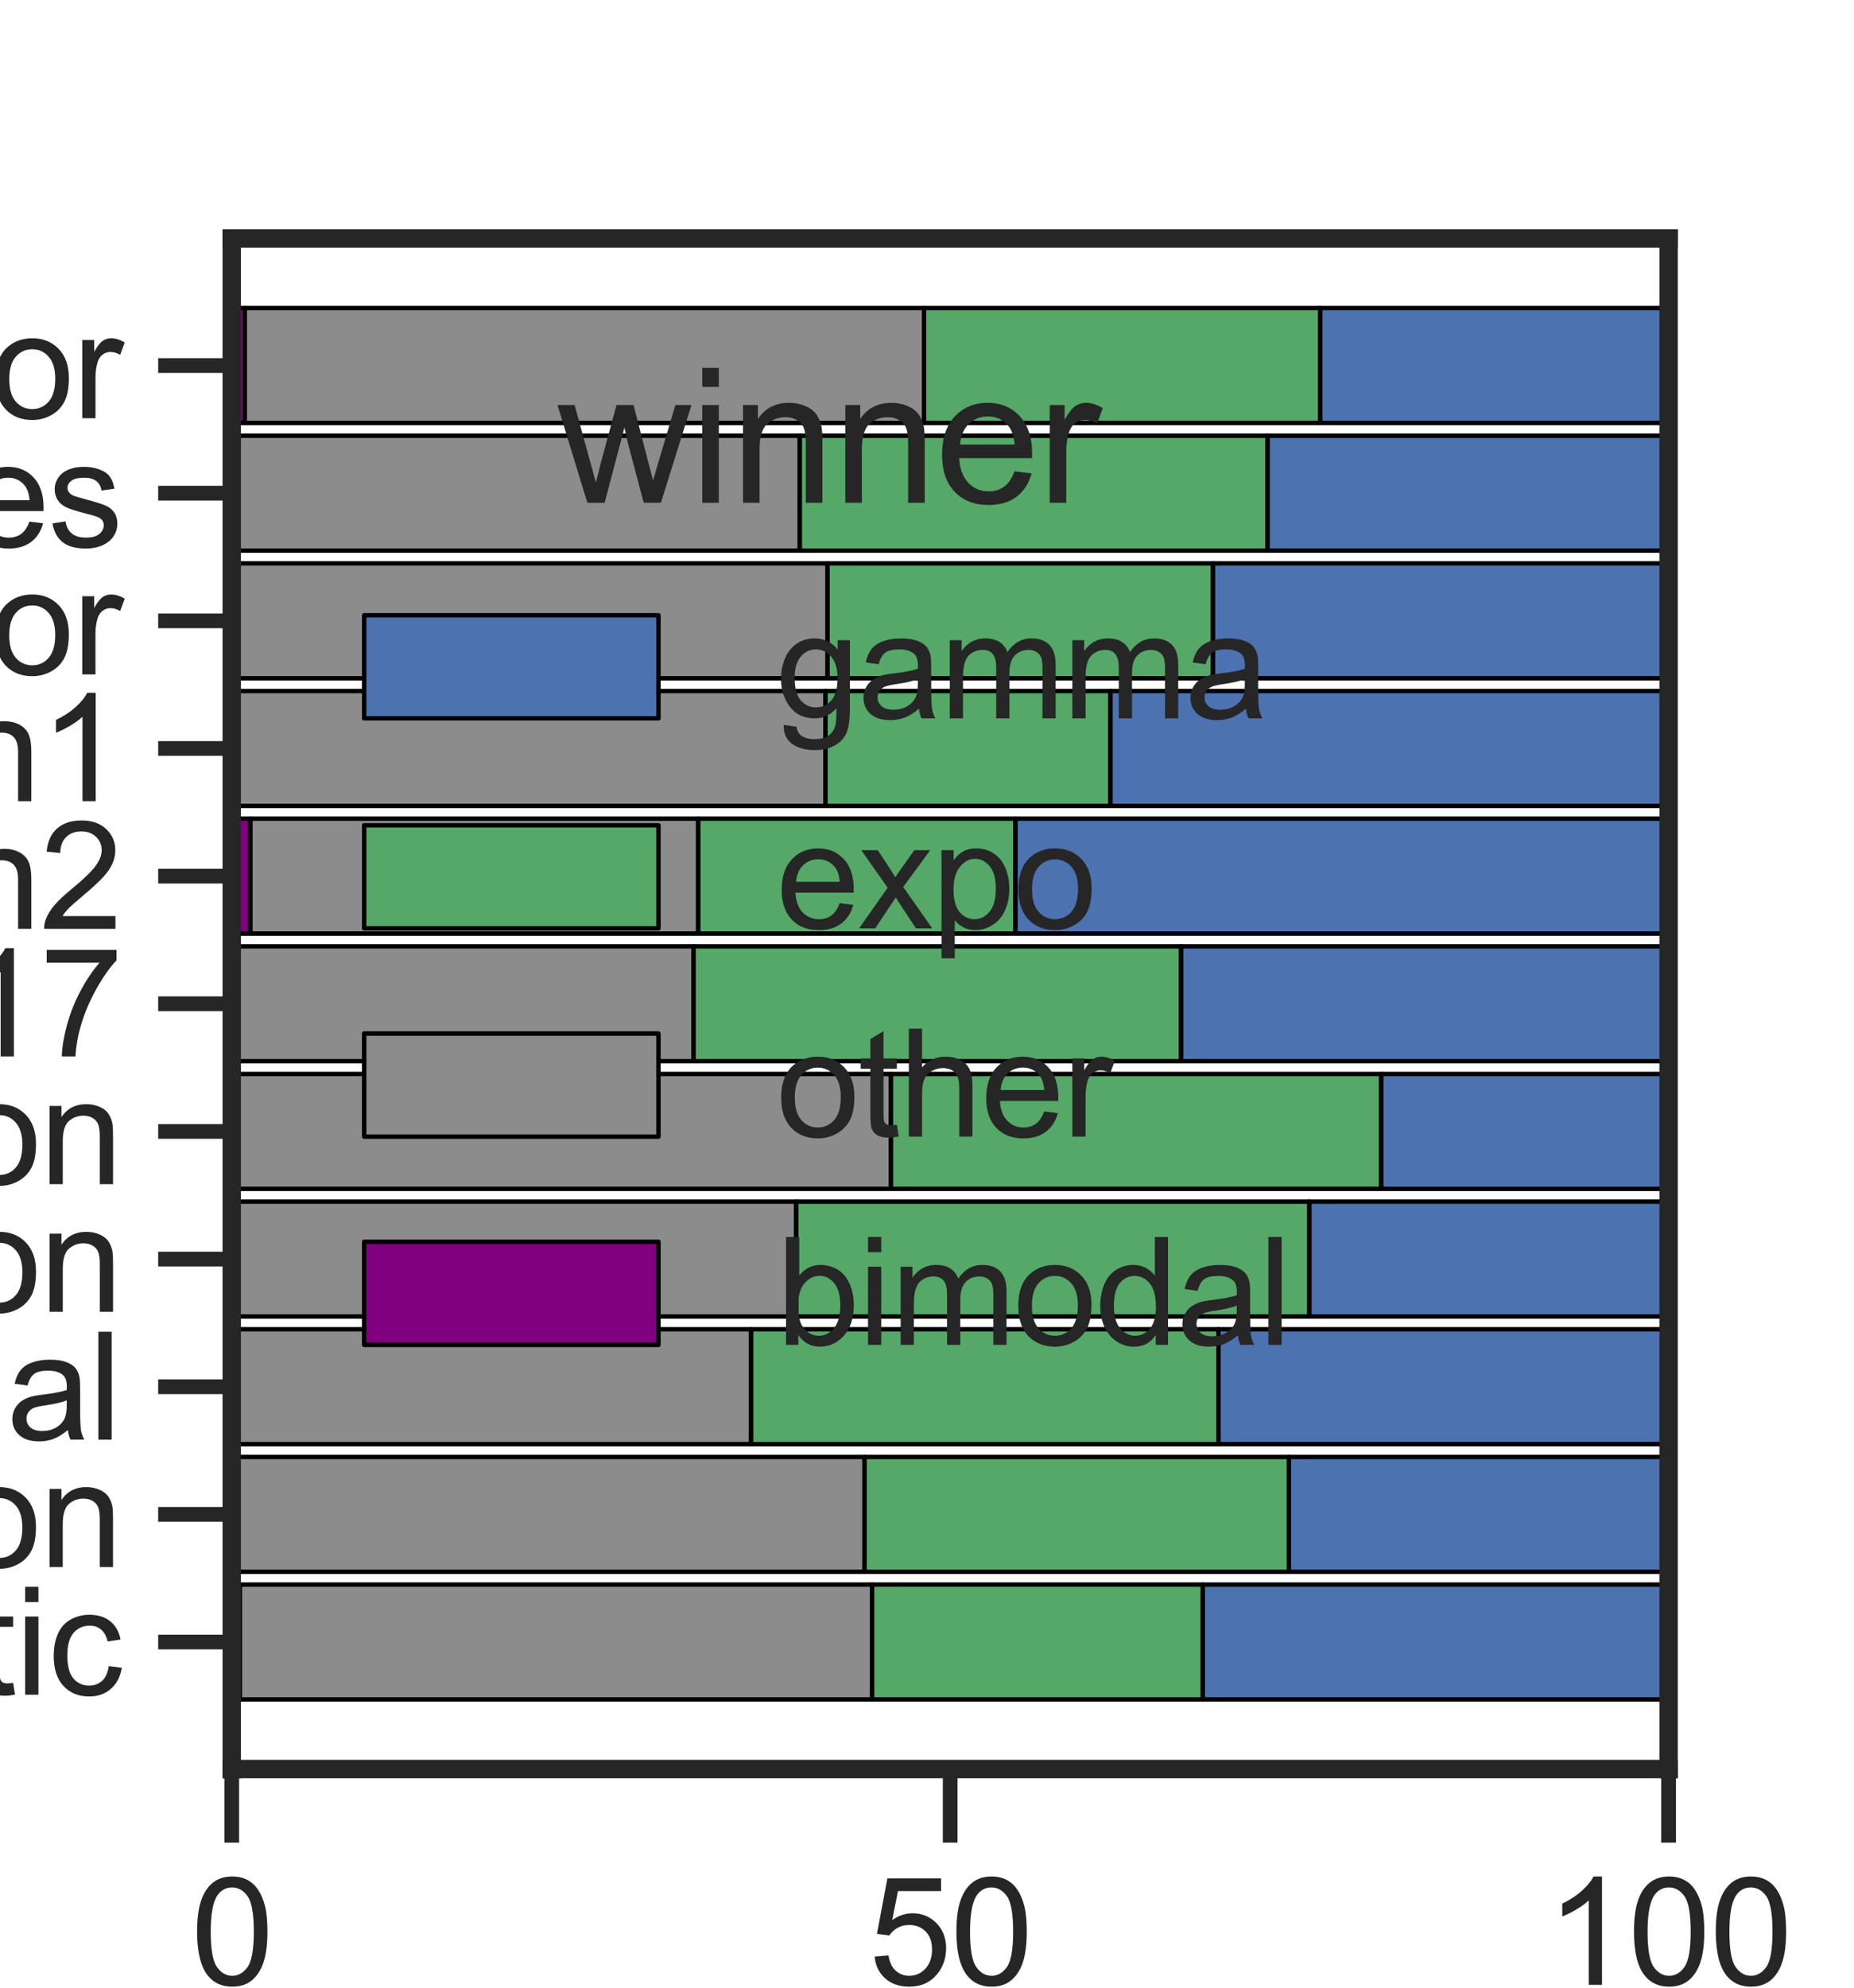 <?xml version="1.0" encoding="utf-8" standalone="no"?>
<!DOCTYPE svg PUBLIC "-//W3C//DTD SVG 1.1//EN"
  "http://www.w3.org/Graphics/SVG/1.1/DTD/svg11.dtd">
<svg xmlns:xlink="http://www.w3.org/1999/xlink" width="100.8pt" height="108pt" viewBox="0 0 100.8 108" xmlns="http://www.w3.org/2000/svg" version="1.1">
 <defs>
  <style type="text/css">*{stroke-linejoin: round; stroke-linecap: butt}</style>
 </defs>
 <g id="figure_1">
  <g id="patch_1">
   <path d="M 0 108 
L 100.8 108 
L 100.8 0 
L 0 0 
z
" style="fill: #ffffff"/>
  </g>
  <g id="axes_1">
   <g id="patch_2">
    <path d="M 12.6 96.12 
L 90.72 96.12 
L 90.72 12.96 
L 12.6 12.96 
z
" style="fill: #ffffff"/>
   </g>
   <g id="matplotlib.axis_1">
    <g id="xtick_1">
     <g id="line2d_1">
      <defs>
       <path id="mc313be3b1a" d="M 0 0 
L 0 4 
" style="stroke: #262626; stroke-width: 0.8"/>
      </defs>
      <g>
       <use xlink:href="#mc313be3b1a" x="12.6" y="96.12" style="fill: #262626; stroke: #262626; stroke-width: 0.8"/>
      </g>
     </g>
     <g id="text_1">
      <!-- 0 -->
      <g style="fill: #262626" transform="translate(10.376 107.846)scale(0.08 -0.08)">
       <defs>
        <path id="ArialMT-30" d="M 266 2259 
Q 266 3072 433 3567 
Q 600 4063 929 4331 
Q 1259 4600 1759 4600 
Q 2128 4600 2406 4451 
Q 2684 4303 2865 4023 
Q 3047 3744 3150 3342 
Q 3253 2941 3253 2259 
Q 3253 1453 3087 958 
Q 2922 463 2592 192 
Q 2263 -78 1759 -78 
Q 1097 -78 719 397 
Q 266 969 266 2259 
z
M 844 2259 
Q 844 1131 1108 757 
Q 1372 384 1759 384 
Q 2147 384 2411 759 
Q 2675 1134 2675 2259 
Q 2675 3391 2411 3762 
Q 2147 4134 1753 4134 
Q 1366 4134 1134 3806 
Q 844 3388 844 2259 
z
" transform="scale(0.016)"/>
       </defs>
       <use xlink:href="#ArialMT-30"/>
      </g>
     </g>
    </g>
    <g id="xtick_2">
     <g id="line2d_2">
      <g>
       <use xlink:href="#mc313be3b1a" x="51.66" y="96.12" style="fill: #262626; stroke: #262626; stroke-width: 0.8"/>
      </g>
     </g>
     <g id="text_2">
      <!-- 50 -->
      <g style="fill: #262626" transform="translate(47.211 107.846)scale(0.08 -0.08)">
       <defs>
        <path id="ArialMT-35" d="M 266 1200 
L 856 1250 
Q 922 819 1161 601 
Q 1400 384 1738 384 
Q 2144 384 2425 690 
Q 2706 997 2706 1503 
Q 2706 1984 2436 2262 
Q 2166 2541 1728 2541 
Q 1456 2541 1237 2417 
Q 1019 2294 894 2097 
L 366 2166 
L 809 4519 
L 3088 4519 
L 3088 3981 
L 1259 3981 
L 1013 2750 
Q 1425 3038 1878 3038 
Q 2478 3038 2890 2622 
Q 3303 2206 3303 1553 
Q 3303 931 2941 478 
Q 2500 -78 1738 -78 
Q 1113 -78 717 272 
Q 322 622 266 1200 
z
" transform="scale(0.016)"/>
       </defs>
       <use xlink:href="#ArialMT-35"/>
       <use xlink:href="#ArialMT-30" x="55.615"/>
      </g>
     </g>
    </g>
    <g id="xtick_3">
     <g id="line2d_3">
      <g>
       <use xlink:href="#mc313be3b1a" x="90.72" y="96.12" style="fill: #262626; stroke: #262626; stroke-width: 0.8"/>
      </g>
     </g>
     <g id="text_3">
      <!-- 100 -->
      <g style="fill: #262626" transform="translate(84.047 107.846)scale(0.08 -0.08)">
       <defs>
        <path id="ArialMT-31" d="M 2384 0 
L 1822 0 
L 1822 3584 
Q 1619 3391 1289 3197 
Q 959 3003 697 2906 
L 697 3450 
Q 1169 3672 1522 3987 
Q 1875 4303 2022 4600 
L 2384 4600 
L 2384 0 
z
" transform="scale(0.016)"/>
       </defs>
       <use xlink:href="#ArialMT-31"/>
       <use xlink:href="#ArialMT-30" x="55.615"/>
       <use xlink:href="#ArialMT-30" x="111.23"/>
      </g>
     </g>
    </g>
    <g id="text_4">
     <!-- fit assignment (%) -->
     <g style="fill: #262626" transform="translate(15.651 119.988)scale(0.09 -0.09)">
      <defs>
       <path id="ArialMT-66" d="M 556 0 
L 556 2881 
L 59 2881 
L 59 3319 
L 556 3319 
L 556 3672 
Q 556 4006 616 4169 
Q 697 4388 901 4523 
Q 1106 4659 1475 4659 
Q 1713 4659 2000 4603 
L 1916 4113 
Q 1741 4144 1584 4144 
Q 1328 4144 1222 4034 
Q 1116 3925 1116 3625 
L 1116 3319 
L 1763 3319 
L 1763 2881 
L 1116 2881 
L 1116 0 
L 556 0 
z
" transform="scale(0.016)"/>
       <path id="ArialMT-69" d="M 425 3934 
L 425 4581 
L 988 4581 
L 988 3934 
L 425 3934 
z
M 425 0 
L 425 3319 
L 988 3319 
L 988 0 
L 425 0 
z
" transform="scale(0.016)"/>
       <path id="ArialMT-74" d="M 1650 503 
L 1731 6 
Q 1494 -44 1306 -44 
Q 1000 -44 831 53 
Q 663 150 594 308 
Q 525 466 525 972 
L 525 2881 
L 113 2881 
L 113 3319 
L 525 3319 
L 525 4141 
L 1084 4478 
L 1084 3319 
L 1650 3319 
L 1650 2881 
L 1084 2881 
L 1084 941 
Q 1084 700 1114 631 
Q 1144 563 1211 522 
Q 1278 481 1403 481 
Q 1497 481 1650 503 
z
" transform="scale(0.016)"/>
       <path id="ArialMT-20" transform="scale(0.016)"/>
       <path id="ArialMT-61" d="M 2588 409 
Q 2275 144 1986 34 
Q 1697 -75 1366 -75 
Q 819 -75 525 192 
Q 231 459 231 875 
Q 231 1119 342 1320 
Q 453 1522 633 1644 
Q 813 1766 1038 1828 
Q 1203 1872 1538 1913 
Q 2219 1994 2541 2106 
Q 2544 2222 2544 2253 
Q 2544 2597 2384 2738 
Q 2169 2928 1744 2928 
Q 1347 2928 1158 2789 
Q 969 2650 878 2297 
L 328 2372 
Q 403 2725 575 2942 
Q 747 3159 1072 3276 
Q 1397 3394 1825 3394 
Q 2250 3394 2515 3294 
Q 2781 3194 2906 3042 
Q 3031 2891 3081 2659 
Q 3109 2516 3109 2141 
L 3109 1391 
Q 3109 606 3145 398 
Q 3181 191 3288 0 
L 2700 0 
Q 2613 175 2588 409 
z
M 2541 1666 
Q 2234 1541 1622 1453 
Q 1275 1403 1131 1340 
Q 988 1278 909 1158 
Q 831 1038 831 891 
Q 831 666 1001 516 
Q 1172 366 1500 366 
Q 1825 366 2078 508 
Q 2331 650 2450 897 
Q 2541 1088 2541 1459 
L 2541 1666 
z
" transform="scale(0.016)"/>
       <path id="ArialMT-73" d="M 197 991 
L 753 1078 
Q 800 744 1014 566 
Q 1228 388 1613 388 
Q 2000 388 2187 545 
Q 2375 703 2375 916 
Q 2375 1106 2209 1216 
Q 2094 1291 1634 1406 
Q 1016 1563 777 1677 
Q 538 1791 414 1992 
Q 291 2194 291 2438 
Q 291 2659 392 2848 
Q 494 3038 669 3163 
Q 800 3259 1026 3326 
Q 1253 3394 1513 3394 
Q 1903 3394 2198 3281 
Q 2494 3169 2634 2976 
Q 2775 2784 2828 2463 
L 2278 2388 
Q 2241 2644 2061 2787 
Q 1881 2931 1553 2931 
Q 1166 2931 1000 2803 
Q 834 2675 834 2503 
Q 834 2394 903 2306 
Q 972 2216 1119 2156 
Q 1203 2125 1616 2013 
Q 2213 1853 2448 1751 
Q 2684 1650 2818 1456 
Q 2953 1263 2953 975 
Q 2953 694 2789 445 
Q 2625 197 2315 61 
Q 2006 -75 1616 -75 
Q 969 -75 630 194 
Q 291 463 197 991 
z
" transform="scale(0.016)"/>
       <path id="ArialMT-67" d="M 319 -275 
L 866 -356 
Q 900 -609 1056 -725 
Q 1266 -881 1628 -881 
Q 2019 -881 2231 -725 
Q 2444 -569 2519 -288 
Q 2563 -116 2559 434 
Q 2191 0 1641 0 
Q 956 0 581 494 
Q 206 988 206 1678 
Q 206 2153 378 2554 
Q 550 2956 876 3175 
Q 1203 3394 1644 3394 
Q 2231 3394 2613 2919 
L 2613 3319 
L 3131 3319 
L 3131 450 
Q 3131 -325 2973 -648 
Q 2816 -972 2473 -1159 
Q 2131 -1347 1631 -1347 
Q 1038 -1347 672 -1080 
Q 306 -813 319 -275 
z
M 784 1719 
Q 784 1066 1043 766 
Q 1303 466 1694 466 
Q 2081 466 2343 764 
Q 2606 1063 2606 1700 
Q 2606 2309 2336 2618 
Q 2066 2928 1684 2928 
Q 1309 2928 1046 2623 
Q 784 2319 784 1719 
z
" transform="scale(0.016)"/>
       <path id="ArialMT-6e" d="M 422 0 
L 422 3319 
L 928 3319 
L 928 2847 
Q 1294 3394 1984 3394 
Q 2284 3394 2536 3286 
Q 2788 3178 2913 3003 
Q 3038 2828 3088 2588 
Q 3119 2431 3119 2041 
L 3119 0 
L 2556 0 
L 2556 2019 
Q 2556 2363 2490 2533 
Q 2425 2703 2258 2804 
Q 2091 2906 1866 2906 
Q 1506 2906 1245 2678 
Q 984 2450 984 1813 
L 984 0 
L 422 0 
z
" transform="scale(0.016)"/>
       <path id="ArialMT-6d" d="M 422 0 
L 422 3319 
L 925 3319 
L 925 2853 
Q 1081 3097 1340 3245 
Q 1600 3394 1931 3394 
Q 2300 3394 2536 3241 
Q 2772 3088 2869 2813 
Q 3263 3394 3894 3394 
Q 4388 3394 4653 3120 
Q 4919 2847 4919 2278 
L 4919 0 
L 4359 0 
L 4359 2091 
Q 4359 2428 4304 2576 
Q 4250 2725 4106 2815 
Q 3963 2906 3769 2906 
Q 3419 2906 3187 2673 
Q 2956 2441 2956 1928 
L 2956 0 
L 2394 0 
L 2394 2156 
Q 2394 2531 2256 2718 
Q 2119 2906 1806 2906 
Q 1569 2906 1367 2781 
Q 1166 2656 1075 2415 
Q 984 2175 984 1722 
L 984 0 
L 422 0 
z
" transform="scale(0.016)"/>
       <path id="ArialMT-65" d="M 2694 1069 
L 3275 997 
Q 3138 488 2766 206 
Q 2394 -75 1816 -75 
Q 1088 -75 661 373 
Q 234 822 234 1631 
Q 234 2469 665 2931 
Q 1097 3394 1784 3394 
Q 2450 3394 2872 2941 
Q 3294 2488 3294 1666 
Q 3294 1616 3291 1516 
L 816 1516 
Q 847 969 1125 678 
Q 1403 388 1819 388 
Q 2128 388 2347 550 
Q 2566 713 2694 1069 
z
M 847 1978 
L 2700 1978 
Q 2663 2397 2488 2606 
Q 2219 2931 1791 2931 
Q 1403 2931 1139 2672 
Q 875 2413 847 1978 
z
" transform="scale(0.016)"/>
       <path id="ArialMT-28" d="M 1497 -1347 
Q 1031 -759 709 28 
Q 388 816 388 1659 
Q 388 2403 628 3084 
Q 909 3875 1497 4659 
L 1900 4659 
Q 1522 4009 1400 3731 
Q 1209 3300 1100 2831 
Q 966 2247 966 1656 
Q 966 153 1900 -1347 
L 1497 -1347 
z
" transform="scale(0.016)"/>
       <path id="ArialMT-25" d="M 372 3481 
Q 372 3972 619 4315 
Q 866 4659 1334 4659 
Q 1766 4659 2048 4351 
Q 2331 4044 2331 3447 
Q 2331 2866 2045 2552 
Q 1759 2238 1341 2238 
Q 925 2238 648 2547 
Q 372 2856 372 3481 
z
M 1350 4272 
Q 1141 4272 1002 4090 
Q 863 3909 863 3425 
Q 863 2984 1003 2804 
Q 1144 2625 1350 2625 
Q 1563 2625 1702 2806 
Q 1841 2988 1841 3469 
Q 1841 3913 1700 4092 
Q 1559 4272 1350 4272 
z
M 1353 -169 
L 3859 4659 
L 4316 4659 
L 1819 -169 
L 1353 -169 
z
M 3334 1075 
Q 3334 1569 3581 1911 
Q 3828 2253 4300 2253 
Q 4731 2253 5014 1945 
Q 5297 1638 5297 1041 
Q 5297 459 5011 145 
Q 4725 -169 4303 -169 
Q 3888 -169 3611 142 
Q 3334 453 3334 1075 
z
M 4316 1866 
Q 4103 1866 3964 1684 
Q 3825 1503 3825 1019 
Q 3825 581 3965 400 
Q 4106 219 4313 219 
Q 4528 219 4667 400 
Q 4806 581 4806 1063 
Q 4806 1506 4665 1686 
Q 4525 1866 4316 1866 
z
" transform="scale(0.016)"/>
       <path id="ArialMT-29" d="M 791 -1347 
L 388 -1347 
Q 1322 153 1322 1656 
Q 1322 2244 1188 2822 
Q 1081 3291 891 3722 
Q 769 4003 388 4659 
L 791 4659 
Q 1378 3875 1659 3084 
Q 1900 2403 1900 1659 
Q 1900 816 1576 28 
Q 1253 -759 791 -1347 
z
" transform="scale(0.016)"/>
      </defs>
      <use xlink:href="#ArialMT-66"/>
      <use xlink:href="#ArialMT-69" x="27.783"/>
      <use xlink:href="#ArialMT-74" x="50"/>
      <use xlink:href="#ArialMT-20" x="77.783"/>
      <use xlink:href="#ArialMT-61" x="105.566"/>
      <use xlink:href="#ArialMT-73" x="161.182"/>
      <use xlink:href="#ArialMT-73" x="211.182"/>
      <use xlink:href="#ArialMT-69" x="261.182"/>
      <use xlink:href="#ArialMT-67" x="283.398"/>
      <use xlink:href="#ArialMT-6e" x="339.014"/>
      <use xlink:href="#ArialMT-6d" x="394.629"/>
      <use xlink:href="#ArialMT-65" x="477.93"/>
      <use xlink:href="#ArialMT-6e" x="533.545"/>
      <use xlink:href="#ArialMT-74" x="589.16"/>
      <use xlink:href="#ArialMT-20" x="616.943"/>
      <use xlink:href="#ArialMT-28" x="644.727"/>
      <use xlink:href="#ArialMT-25" x="678.027"/>
      <use xlink:href="#ArialMT-29" x="766.943"/>
     </g>
    </g>
   </g>
   <g id="matplotlib.axis_2">
    <g id="ytick_1">
     <g id="line2d_4">
      <defs>
       <path id="m1e30b92d96" d="M 0 0 
L -4 0 
" style="stroke: #262626; stroke-width: 0.8"/>
      </defs>
      <g>
       <use xlink:href="#m1e30b92d96" x="12.6" y="19.861" style="fill: #262626; stroke: #262626; stroke-width: 0.8"/>
      </g>
     </g>
     <g id="text_5">
      <!-- Transcription Factor -->
      <g style="fill: #262626" transform="translate(-64.228 22.724)scale(0.08 -0.08)">
       <defs>
        <path id="ArialMT-54" d="M 1659 0 
L 1659 4041 
L 150 4041 
L 150 4581 
L 3781 4581 
L 3781 4041 
L 2266 4041 
L 2266 0 
L 1659 0 
z
" transform="scale(0.016)"/>
        <path id="ArialMT-72" d="M 416 0 
L 416 3319 
L 922 3319 
L 922 2816 
Q 1116 3169 1280 3281 
Q 1444 3394 1641 3394 
Q 1925 3394 2219 3213 
L 2025 2691 
Q 1819 2813 1613 2813 
Q 1428 2813 1281 2702 
Q 1134 2591 1072 2394 
Q 978 2094 978 1738 
L 978 0 
L 416 0 
z
" transform="scale(0.016)"/>
        <path id="ArialMT-63" d="M 2588 1216 
L 3141 1144 
Q 3050 572 2676 248 
Q 2303 -75 1759 -75 
Q 1078 -75 664 370 
Q 250 816 250 1647 
Q 250 2184 428 2587 
Q 606 2991 970 3192 
Q 1334 3394 1763 3394 
Q 2303 3394 2647 3120 
Q 2991 2847 3088 2344 
L 2541 2259 
Q 2463 2594 2264 2762 
Q 2066 2931 1784 2931 
Q 1359 2931 1093 2626 
Q 828 2322 828 1663 
Q 828 994 1084 691 
Q 1341 388 1753 388 
Q 2084 388 2306 591 
Q 2528 794 2588 1216 
z
" transform="scale(0.016)"/>
        <path id="ArialMT-70" d="M 422 -1272 
L 422 3319 
L 934 3319 
L 934 2888 
Q 1116 3141 1344 3267 
Q 1572 3394 1897 3394 
Q 2322 3394 2647 3175 
Q 2972 2956 3137 2557 
Q 3303 2159 3303 1684 
Q 3303 1175 3120 767 
Q 2938 359 2589 142 
Q 2241 -75 1856 -75 
Q 1575 -75 1351 44 
Q 1128 163 984 344 
L 984 -1272 
L 422 -1272 
z
M 931 1641 
Q 931 1000 1190 694 
Q 1450 388 1819 388 
Q 2194 388 2461 705 
Q 2728 1022 2728 1688 
Q 2728 2322 2467 2637 
Q 2206 2953 1844 2953 
Q 1484 2953 1207 2617 
Q 931 2281 931 1641 
z
" transform="scale(0.016)"/>
        <path id="ArialMT-6f" d="M 213 1659 
Q 213 2581 725 3025 
Q 1153 3394 1769 3394 
Q 2453 3394 2887 2945 
Q 3322 2497 3322 1706 
Q 3322 1066 3130 698 
Q 2938 331 2570 128 
Q 2203 -75 1769 -75 
Q 1072 -75 642 372 
Q 213 819 213 1659 
z
M 791 1659 
Q 791 1022 1069 705 
Q 1347 388 1769 388 
Q 2188 388 2466 706 
Q 2744 1025 2744 1678 
Q 2744 2294 2464 2611 
Q 2184 2928 1769 2928 
Q 1347 2928 1069 2612 
Q 791 2297 791 1659 
z
" transform="scale(0.016)"/>
        <path id="ArialMT-46" d="M 525 0 
L 525 4581 
L 3616 4581 
L 3616 4041 
L 1131 4041 
L 1131 2622 
L 3281 2622 
L 3281 2081 
L 1131 2081 
L 1131 0 
L 525 0 
z
" transform="scale(0.016)"/>
       </defs>
       <use xlink:href="#ArialMT-54"/>
       <use xlink:href="#ArialMT-72" x="57.334"/>
       <use xlink:href="#ArialMT-61" x="90.635"/>
       <use xlink:href="#ArialMT-6e" x="146.25"/>
       <use xlink:href="#ArialMT-73" x="201.865"/>
       <use xlink:href="#ArialMT-63" x="251.865"/>
       <use xlink:href="#ArialMT-72" x="301.865"/>
       <use xlink:href="#ArialMT-69" x="335.166"/>
       <use xlink:href="#ArialMT-70" x="357.383"/>
       <use xlink:href="#ArialMT-74" x="412.998"/>
       <use xlink:href="#ArialMT-69" x="440.781"/>
       <use xlink:href="#ArialMT-6f" x="462.998"/>
       <use xlink:href="#ArialMT-6e" x="518.613"/>
       <use xlink:href="#ArialMT-20" x="574.229"/>
       <use xlink:href="#ArialMT-46" x="602.012"/>
       <use xlink:href="#ArialMT-61" x="663.096"/>
       <use xlink:href="#ArialMT-63" x="718.711"/>
       <use xlink:href="#ArialMT-74" x="768.711"/>
       <use xlink:href="#ArialMT-6f" x="796.494"/>
       <use xlink:href="#ArialMT-72" x="852.109"/>
      </g>
     </g>
    </g>
    <g id="ytick_2">
     <g id="line2d_5">
      <g>
       <use xlink:href="#m1e30b92d96" x="12.6" y="26.797" style="fill: #262626; stroke: #262626; stroke-width: 0.8"/>
      </g>
     </g>
     <g id="text_6">
      <!-- Cytokines -->
      <g style="fill: #262626" transform="translate(-28.524 29.709)scale(0.08 -0.08)">
       <defs>
        <path id="ArialMT-43" d="M 3763 1606 
L 4369 1453 
Q 4178 706 3683 314 
Q 3188 -78 2472 -78 
Q 1731 -78 1267 223 
Q 803 525 561 1097 
Q 319 1669 319 2325 
Q 319 3041 592 3573 
Q 866 4106 1370 4382 
Q 1875 4659 2481 4659 
Q 3169 4659 3637 4309 
Q 4106 3959 4291 3325 
L 3694 3184 
Q 3534 3684 3231 3912 
Q 2928 4141 2469 4141 
Q 1941 4141 1586 3887 
Q 1231 3634 1087 3207 
Q 944 2781 944 2328 
Q 944 1744 1114 1308 
Q 1284 872 1643 656 
Q 2003 441 2422 441 
Q 2931 441 3284 734 
Q 3638 1028 3763 1606 
z
" transform="scale(0.016)"/>
        <path id="ArialMT-79" d="M 397 -1278 
L 334 -750 
Q 519 -800 656 -800 
Q 844 -800 956 -737 
Q 1069 -675 1141 -563 
Q 1194 -478 1313 -144 
Q 1328 -97 1363 -6 
L 103 3319 
L 709 3319 
L 1400 1397 
Q 1534 1031 1641 628 
Q 1738 1016 1872 1384 
L 2581 3319 
L 3144 3319 
L 1881 -56 
Q 1678 -603 1566 -809 
Q 1416 -1088 1222 -1217 
Q 1028 -1347 759 -1347 
Q 597 -1347 397 -1278 
z
" transform="scale(0.016)"/>
        <path id="ArialMT-6b" d="M 425 0 
L 425 4581 
L 988 4581 
L 988 1969 
L 2319 3319 
L 3047 3319 
L 1778 2088 
L 3175 0 
L 2481 0 
L 1384 1697 
L 988 1316 
L 988 0 
L 425 0 
z
" transform="scale(0.016)"/>
       </defs>
       <use xlink:href="#ArialMT-43"/>
       <use xlink:href="#ArialMT-79" x="72.217"/>
       <use xlink:href="#ArialMT-74" x="122.217"/>
       <use xlink:href="#ArialMT-6f" x="150"/>
       <use xlink:href="#ArialMT-6b" x="205.615"/>
       <use xlink:href="#ArialMT-69" x="255.615"/>
       <use xlink:href="#ArialMT-6e" x="277.832"/>
       <use xlink:href="#ArialMT-65" x="333.447"/>
       <use xlink:href="#ArialMT-73" x="389.062"/>
      </g>
     </g>
    </g>
    <g id="ytick_3">
     <g id="line2d_6">
      <g>
       <use xlink:href="#m1e30b92d96" x="12.6" y="33.733" style="fill: #262626; stroke: #262626; stroke-width: 0.8"/>
      </g>
     </g>
     <g id="text_7">
      <!-- Cytokine Receptor -->
      <g style="fill: #262626" transform="translate(-59.205 36.645)scale(0.08 -0.08)">
       <defs>
        <path id="ArialMT-52" d="M 503 0 
L 503 4581 
L 2534 4581 
Q 3147 4581 3465 4457 
Q 3784 4334 3975 4021 
Q 4166 3709 4166 3331 
Q 4166 2844 3850 2509 
Q 3534 2175 2875 2084 
Q 3116 1969 3241 1856 
Q 3506 1613 3744 1247 
L 4541 0 
L 3778 0 
L 3172 953 
Q 2906 1366 2734 1584 
Q 2563 1803 2427 1890 
Q 2291 1978 2150 2013 
Q 2047 2034 1813 2034 
L 1109 2034 
L 1109 0 
L 503 0 
z
M 1109 2559 
L 2413 2559 
Q 2828 2559 3062 2645 
Q 3297 2731 3419 2920 
Q 3541 3109 3541 3331 
Q 3541 3656 3305 3865 
Q 3069 4075 2559 4075 
L 1109 4075 
L 1109 2559 
z
" transform="scale(0.016)"/>
       </defs>
       <use xlink:href="#ArialMT-43"/>
       <use xlink:href="#ArialMT-79" x="72.217"/>
       <use xlink:href="#ArialMT-74" x="122.217"/>
       <use xlink:href="#ArialMT-6f" x="150"/>
       <use xlink:href="#ArialMT-6b" x="205.615"/>
       <use xlink:href="#ArialMT-69" x="255.615"/>
       <use xlink:href="#ArialMT-6e" x="277.832"/>
       <use xlink:href="#ArialMT-65" x="333.447"/>
       <use xlink:href="#ArialMT-20" x="389.062"/>
       <use xlink:href="#ArialMT-52" x="416.846"/>
       <use xlink:href="#ArialMT-65" x="489.062"/>
       <use xlink:href="#ArialMT-63" x="544.678"/>
       <use xlink:href="#ArialMT-65" x="594.678"/>
       <use xlink:href="#ArialMT-70" x="650.293"/>
       <use xlink:href="#ArialMT-74" x="705.908"/>
       <use xlink:href="#ArialMT-6f" x="733.691"/>
       <use xlink:href="#ArialMT-72" x="789.307"/>
      </g>
     </g>
    </g>
    <g id="ytick_4">
     <g id="line2d_7">
      <g>
       <use xlink:href="#m1e30b92d96" x="12.6" y="40.668" style="fill: #262626; stroke: #262626; stroke-width: 0.8"/>
      </g>
     </g>
     <g id="text_8">
      <!-- Th1 -->
      <g style="fill: #262626" transform="translate(-7.184 43.532)scale(0.08 -0.08)">
       <defs>
        <path id="ArialMT-68" d="M 422 0 
L 422 4581 
L 984 4581 
L 984 2938 
Q 1378 3394 1978 3394 
Q 2347 3394 2619 3248 
Q 2891 3103 3008 2847 
Q 3125 2591 3125 2103 
L 3125 0 
L 2563 0 
L 2563 2103 
Q 2563 2525 2380 2717 
Q 2197 2909 1863 2909 
Q 1613 2909 1392 2779 
Q 1172 2650 1078 2428 
Q 984 2206 984 1816 
L 984 0 
L 422 0 
z
" transform="scale(0.016)"/>
       </defs>
       <use xlink:href="#ArialMT-54"/>
       <use xlink:href="#ArialMT-68" x="61.084"/>
       <use xlink:href="#ArialMT-31" x="116.699"/>
      </g>
     </g>
    </g>
    <g id="ytick_5">
     <g id="line2d_8">
      <g>
       <use xlink:href="#m1e30b92d96" x="12.6" y="47.604" style="fill: #262626; stroke: #262626; stroke-width: 0.8"/>
      </g>
     </g>
     <g id="text_9">
      <!-- Th2 -->
      <g style="fill: #262626" transform="translate(-7.184 50.467)scale(0.08 -0.08)">
       <defs>
        <path id="ArialMT-32" d="M 3222 541 
L 3222 0 
L 194 0 
Q 188 203 259 391 
Q 375 700 629 1000 
Q 884 1300 1366 1694 
Q 2113 2306 2375 2664 
Q 2638 3022 2638 3341 
Q 2638 3675 2398 3904 
Q 2159 4134 1775 4134 
Q 1369 4134 1125 3890 
Q 881 3647 878 3216 
L 300 3275 
Q 359 3922 746 4261 
Q 1134 4600 1788 4600 
Q 2447 4600 2831 4234 
Q 3216 3869 3216 3328 
Q 3216 3053 3103 2787 
Q 2991 2522 2730 2228 
Q 2469 1934 1863 1422 
Q 1356 997 1212 845 
Q 1069 694 975 541 
L 3222 541 
z
" transform="scale(0.016)"/>
       </defs>
       <use xlink:href="#ArialMT-54"/>
       <use xlink:href="#ArialMT-68" x="61.084"/>
       <use xlink:href="#ArialMT-32" x="116.699"/>
      </g>
     </g>
    </g>
    <g id="ytick_6">
     <g id="line2d_9">
      <g>
       <use xlink:href="#m1e30b92d96" x="12.6" y="54.54" style="fill: #262626; stroke: #262626; stroke-width: 0.8"/>
      </g>
     </g>
     <g id="text_10">
      <!-- Th17 -->
      <g style="fill: #262626" transform="translate(-11.633 57.403)scale(0.08 -0.08)">
       <defs>
        <path id="ArialMT-37" d="M 303 3981 
L 303 4522 
L 3269 4522 
L 3269 4084 
Q 2831 3619 2401 2847 
Q 1972 2075 1738 1259 
Q 1569 684 1522 0 
L 944 0 
Q 953 541 1156 1306 
Q 1359 2072 1739 2783 
Q 2119 3494 2547 3981 
L 303 3981 
z
" transform="scale(0.016)"/>
       </defs>
       <use xlink:href="#ArialMT-54"/>
       <use xlink:href="#ArialMT-68" x="61.084"/>
       <use xlink:href="#ArialMT-31" x="116.699"/>
       <use xlink:href="#ArialMT-37" x="172.314"/>
      </g>
     </g>
    </g>
    <g id="ytick_7">
     <g id="line2d_10">
      <g>
       <use xlink:href="#m1e30b92d96" x="12.6" y="61.476" style="fill: #262626; stroke: #262626; stroke-width: 0.8"/>
      </g>
     </g>
     <g id="text_11">
      <!-- Proliferation -->
      <g style="fill: #262626" transform="translate(-36.085 64.339)scale(0.08 -0.08)">
       <defs>
        <path id="ArialMT-50" d="M 494 0 
L 494 4581 
L 2222 4581 
Q 2678 4581 2919 4538 
Q 3256 4481 3484 4323 
Q 3713 4166 3852 3881 
Q 3991 3597 3991 3256 
Q 3991 2672 3619 2267 
Q 3247 1863 2275 1863 
L 1100 1863 
L 1100 0 
L 494 0 
z
M 1100 2403 
L 2284 2403 
Q 2872 2403 3119 2622 
Q 3366 2841 3366 3238 
Q 3366 3525 3220 3729 
Q 3075 3934 2838 4000 
Q 2684 4041 2272 4041 
L 1100 4041 
L 1100 2403 
z
" transform="scale(0.016)"/>
        <path id="ArialMT-6c" d="M 409 0 
L 409 4581 
L 972 4581 
L 972 0 
L 409 0 
z
" transform="scale(0.016)"/>
       </defs>
       <use xlink:href="#ArialMT-50"/>
       <use xlink:href="#ArialMT-72" x="66.699"/>
       <use xlink:href="#ArialMT-6f" x="100"/>
       <use xlink:href="#ArialMT-6c" x="155.615"/>
       <use xlink:href="#ArialMT-69" x="177.832"/>
       <use xlink:href="#ArialMT-66" x="200.049"/>
       <use xlink:href="#ArialMT-65" x="227.832"/>
       <use xlink:href="#ArialMT-72" x="283.447"/>
       <use xlink:href="#ArialMT-61" x="316.748"/>
       <use xlink:href="#ArialMT-74" x="372.363"/>
       <use xlink:href="#ArialMT-69" x="400.146"/>
       <use xlink:href="#ArialMT-6f" x="422.363"/>
       <use xlink:href="#ArialMT-6e" x="477.979"/>
      </g>
     </g>
    </g>
    <g id="ytick_8">
     <g id="line2d_11">
      <g>
       <use xlink:href="#m1e30b92d96" x="12.6" y="68.412" style="fill: #262626; stroke: #262626; stroke-width: 0.8"/>
      </g>
     </g>
     <g id="text_12">
      <!-- Differentiation -->
      <g style="fill: #262626" transform="translate(-42.616 71.275)scale(0.08 -0.08)">
       <defs>
        <path id="ArialMT-44" d="M 494 0 
L 494 4581 
L 2072 4581 
Q 2606 4581 2888 4516 
Q 3281 4425 3559 4188 
Q 3922 3881 4101 3404 
Q 4281 2928 4281 2316 
Q 4281 1794 4159 1391 
Q 4038 988 3847 723 
Q 3656 459 3429 307 
Q 3203 156 2883 78 
Q 2563 0 2147 0 
L 494 0 
z
M 1100 541 
L 2078 541 
Q 2531 541 2789 625 
Q 3047 709 3200 863 
Q 3416 1078 3536 1442 
Q 3656 1806 3656 2325 
Q 3656 3044 3420 3430 
Q 3184 3816 2847 3947 
Q 2603 4041 2063 4041 
L 1100 4041 
L 1100 541 
z
" transform="scale(0.016)"/>
       </defs>
       <use xlink:href="#ArialMT-44"/>
       <use xlink:href="#ArialMT-69" x="72.217"/>
       <use xlink:href="#ArialMT-66" x="94.434"/>
       <use xlink:href="#ArialMT-66" x="120.467"/>
       <use xlink:href="#ArialMT-65" x="148.25"/>
       <use xlink:href="#ArialMT-72" x="203.865"/>
       <use xlink:href="#ArialMT-65" x="237.166"/>
       <use xlink:href="#ArialMT-6e" x="292.781"/>
       <use xlink:href="#ArialMT-74" x="348.396"/>
       <use xlink:href="#ArialMT-69" x="376.18"/>
       <use xlink:href="#ArialMT-61" x="398.396"/>
       <use xlink:href="#ArialMT-74" x="454.012"/>
       <use xlink:href="#ArialMT-69" x="481.795"/>
       <use xlink:href="#ArialMT-6f" x="504.012"/>
       <use xlink:href="#ArialMT-6e" x="559.627"/>
      </g>
     </g>
    </g>
    <g id="ytick_9">
     <g id="line2d_12">
      <g>
       <use xlink:href="#m1e30b92d96" x="12.6" y="75.347" style="fill: #262626; stroke: #262626; stroke-width: 0.8"/>
      </g>
     </g>
     <g id="text_13">
      <!-- IL2_signal -->
      <g style="fill: #262626" transform="translate(-29.87 78.222)scale(0.08 -0.08)">
       <defs>
        <path id="ArialMT-49" d="M 597 0 
L 597 4581 
L 1203 4581 
L 1203 0 
L 597 0 
z
" transform="scale(0.016)"/>
        <path id="ArialMT-4c" d="M 469 0 
L 469 4581 
L 1075 4581 
L 1075 541 
L 3331 541 
L 3331 0 
L 469 0 
z
" transform="scale(0.016)"/>
        <path id="ArialMT-5f" d="M -97 -1272 
L -97 -866 
L 3631 -866 
L 3631 -1272 
L -97 -1272 
z
" transform="scale(0.016)"/>
       </defs>
       <use xlink:href="#ArialMT-49"/>
       <use xlink:href="#ArialMT-4c" x="27.783"/>
       <use xlink:href="#ArialMT-32" x="83.398"/>
       <use xlink:href="#ArialMT-5f" x="139.014"/>
       <use xlink:href="#ArialMT-73" x="194.629"/>
       <use xlink:href="#ArialMT-69" x="244.629"/>
       <use xlink:href="#ArialMT-67" x="266.846"/>
       <use xlink:href="#ArialMT-6e" x="322.461"/>
       <use xlink:href="#ArialMT-61" x="378.076"/>
       <use xlink:href="#ArialMT-6c" x="433.691"/>
      </g>
     </g>
    </g>
    <g id="ytick_10">
     <g id="line2d_13">
      <g>
       <use xlink:href="#m1e30b92d96" x="12.6" y="82.283" style="fill: #262626; stroke: #262626; stroke-width: 0.8"/>
      </g>
     </g>
     <g id="text_14">
      <!-- Activation -->
      <g style="fill: #262626" transform="translate(-28.082 85.146)scale(0.08 -0.08)">
       <defs>
        <path id="ArialMT-41" d="M -9 0 
L 1750 4581 
L 2403 4581 
L 4278 0 
L 3588 0 
L 3053 1388 
L 1138 1388 
L 634 0 
L -9 0 
z
M 1313 1881 
L 2866 1881 
L 2388 3150 
Q 2169 3728 2063 4100 
Q 1975 3659 1816 3225 
L 1313 1881 
z
" transform="scale(0.016)"/>
        <path id="ArialMT-76" d="M 1344 0 
L 81 3319 
L 675 3319 
L 1388 1331 
Q 1503 1009 1600 663 
Q 1675 925 1809 1294 
L 2547 3319 
L 3125 3319 
L 1869 0 
L 1344 0 
z
" transform="scale(0.016)"/>
       </defs>
       <use xlink:href="#ArialMT-41"/>
       <use xlink:href="#ArialMT-63" x="66.699"/>
       <use xlink:href="#ArialMT-74" x="116.699"/>
       <use xlink:href="#ArialMT-69" x="144.482"/>
       <use xlink:href="#ArialMT-76" x="166.699"/>
       <use xlink:href="#ArialMT-61" x="216.699"/>
       <use xlink:href="#ArialMT-74" x="272.314"/>
       <use xlink:href="#ArialMT-69" x="300.098"/>
       <use xlink:href="#ArialMT-6f" x="322.314"/>
       <use xlink:href="#ArialMT-6e" x="377.93"/>
      </g>
     </g>
    </g>
    <g id="ytick_11">
     <g id="line2d_14">
      <g>
       <use xlink:href="#m1e30b92d96" x="12.6" y="89.219" style="fill: #262626; stroke: #262626; stroke-width: 0.8"/>
      </g>
     </g>
     <g id="text_15">
      <!-- all kinetic -->
      <g style="fill: #262626" transform="translate(-26.301 92.082)scale(0.08 -0.08)">
       <use xlink:href="#ArialMT-61"/>
       <use xlink:href="#ArialMT-6c" x="55.615"/>
       <use xlink:href="#ArialMT-6c" x="77.832"/>
       <use xlink:href="#ArialMT-20" x="100.049"/>
       <use xlink:href="#ArialMT-6b" x="127.832"/>
       <use xlink:href="#ArialMT-69" x="177.832"/>
       <use xlink:href="#ArialMT-6e" x="200.049"/>
       <use xlink:href="#ArialMT-65" x="255.664"/>
       <use xlink:href="#ArialMT-74" x="311.279"/>
       <use xlink:href="#ArialMT-69" x="339.062"/>
       <use xlink:href="#ArialMT-63" x="361.279"/>
      </g>
     </g>
    </g>
   </g>
   <g id="patch_3">
    <path d="M 12.6 16.74 
L 13.31 16.74 
L 13.31 22.982 
L 12.6 22.982 
z
" clip-path="url(#p6dca223ee8)" style="fill: #800080; stroke: #000000; stroke-width: 0.24; stroke-linejoin: miter"/>
   </g>
   <g id="patch_4">
    <path d="M 12.6 23.676 
L 12.6 23.676 
L 12.6 29.918 
L 12.6 29.918 
z
" clip-path="url(#p6dca223ee8)" style="fill: #800080; stroke: #000000; stroke-width: 0.24; stroke-linejoin: miter"/>
   </g>
   <g id="patch_5">
    <path d="M 12.6 30.612 
L 12.6 30.612 
L 12.6 36.854 
L 12.6 36.854 
z
" clip-path="url(#p6dca223ee8)" style="fill: #800080; stroke: #000000; stroke-width: 0.24; stroke-linejoin: miter"/>
   </g>
   <g id="patch_6">
    <path d="M 12.6 37.547 
L 12.6 37.547 
L 12.6 43.79 
L 12.6 43.79 
z
" clip-path="url(#p6dca223ee8)" style="fill: #800080; stroke: #000000; stroke-width: 0.24; stroke-linejoin: miter"/>
   </g>
   <g id="patch_7">
    <path d="M 12.6 44.483 
L 13.615 44.483 
L 13.615 50.725 
L 12.6 50.725 
z
" clip-path="url(#p6dca223ee8)" style="fill: #800080; stroke: #000000; stroke-width: 0.24; stroke-linejoin: miter"/>
   </g>
   <g id="patch_8">
    <path d="M 12.6 51.419 
L 12.6 51.419 
L 12.6 57.661 
L 12.6 57.661 
z
" clip-path="url(#p6dca223ee8)" style="fill: #800080; stroke: #000000; stroke-width: 0.24; stroke-linejoin: miter"/>
   </g>
   <g id="patch_9">
    <path d="M 12.6 58.355 
L 12.6 58.355 
L 12.6 64.597 
L 12.6 64.597 
z
" clip-path="url(#p6dca223ee8)" style="fill: #800080; stroke: #000000; stroke-width: 0.24; stroke-linejoin: miter"/>
   </g>
   <g id="patch_10">
    <path d="M 12.6 65.29 
L 12.6 65.29 
L 12.6 71.533 
L 12.6 71.533 
z
" clip-path="url(#p6dca223ee8)" style="fill: #800080; stroke: #000000; stroke-width: 0.24; stroke-linejoin: miter"/>
   </g>
   <g id="patch_11">
    <path d="M 12.6 72.226 
L 12.6 72.226 
L 12.6 78.468 
L 12.6 78.468 
z
" clip-path="url(#p6dca223ee8)" style="fill: #800080; stroke: #000000; stroke-width: 0.24; stroke-linejoin: miter"/>
   </g>
   <g id="patch_12">
    <path d="M 12.6 79.162 
L 12.6 79.162 
L 12.6 85.404 
L 12.6 85.404 
z
" clip-path="url(#p6dca223ee8)" style="fill: #800080; stroke: #000000; stroke-width: 0.24; stroke-linejoin: miter"/>
   </g>
   <g id="patch_13">
    <path d="M 12.6 86.098 
L 13.04 86.098 
L 13.04 92.34 
L 12.6 92.34 
z
" clip-path="url(#p6dca223ee8)" style="fill: #800080; stroke: #000000; stroke-width: 0.24; stroke-linejoin: miter"/>
   </g>
   <g id="patch_14">
    <path d="M 13.31 16.74 
L 50.24 16.74 
L 50.24 22.982 
L 13.31 22.982 
z
" clip-path="url(#p6dca223ee8)" style="fill: #8c8c8c; stroke: #000000; stroke-width: 0.24; stroke-linejoin: miter"/>
   </g>
   <g id="patch_15">
    <path d="M 12.6 23.676 
L 43.485 23.676 
L 43.485 29.918 
L 12.6 29.918 
z
" clip-path="url(#p6dca223ee8)" style="fill: #8c8c8c; stroke: #000000; stroke-width: 0.24; stroke-linejoin: miter"/>
   </g>
   <g id="patch_16">
    <path d="M 12.6 30.612 
L 44.991 30.612 
L 44.991 36.854 
L 12.6 36.854 
z
" clip-path="url(#p6dca223ee8)" style="fill: #8c8c8c; stroke: #000000; stroke-width: 0.24; stroke-linejoin: miter"/>
   </g>
   <g id="patch_17">
    <path d="M 12.6 37.547 
L 44.881 37.547 
L 44.881 43.79 
L 12.6 43.79 
z
" clip-path="url(#p6dca223ee8)" style="fill: #8c8c8c; stroke: #000000; stroke-width: 0.24; stroke-linejoin: miter"/>
   </g>
   <g id="patch_18">
    <path d="M 13.615 44.483 
L 37.964 44.483 
L 37.964 50.725 
L 13.615 50.725 
z
" clip-path="url(#p6dca223ee8)" style="fill: #8c8c8c; stroke: #000000; stroke-width: 0.24; stroke-linejoin: miter"/>
   </g>
   <g id="patch_19">
    <path d="M 12.6 51.419 
L 37.71 51.419 
L 37.71 57.661 
L 12.6 57.661 
z
" clip-path="url(#p6dca223ee8)" style="fill: #8c8c8c; stroke: #000000; stroke-width: 0.24; stroke-linejoin: miter"/>
   </g>
   <g id="patch_20">
    <path d="M 12.6 58.355 
L 48.443 58.355 
L 48.443 64.597 
L 12.6 64.597 
z
" clip-path="url(#p6dca223ee8)" style="fill: #8c8c8c; stroke: #000000; stroke-width: 0.24; stroke-linejoin: miter"/>
   </g>
   <g id="patch_21">
    <path d="M 12.6 65.29 
L 43.29 65.29 
L 43.29 71.533 
L 12.6 71.533 
z
" clip-path="url(#p6dca223ee8)" style="fill: #8c8c8c; stroke: #000000; stroke-width: 0.24; stroke-linejoin: miter"/>
   </g>
   <g id="patch_22">
    <path d="M 12.6 72.226 
L 40.836 72.226 
L 40.836 78.468 
L 12.6 78.468 
z
" clip-path="url(#p6dca223ee8)" style="fill: #8c8c8c; stroke: #000000; stroke-width: 0.24; stroke-linejoin: miter"/>
   </g>
   <g id="patch_23">
    <path d="M 12.6 79.162 
L 47.005 79.162 
L 47.005 85.404 
L 12.6 85.404 
z
" clip-path="url(#p6dca223ee8)" style="fill: #8c8c8c; stroke: #000000; stroke-width: 0.24; stroke-linejoin: miter"/>
   </g>
   <g id="patch_24">
    <path d="M 13.04 86.098 
L 47.414 86.098 
L 47.414 92.34 
L 13.04 92.34 
z
" clip-path="url(#p6dca223ee8)" style="fill: #8c8c8c; stroke: #000000; stroke-width: 0.24; stroke-linejoin: miter"/>
   </g>
   <g id="patch_25">
    <path d="M 50.24 16.74 
L 71.782 16.74 
L 71.782 22.982 
L 50.24 22.982 
z
" clip-path="url(#p6dca223ee8)" style="fill: #55a868; stroke: #000000; stroke-width: 0.24; stroke-linejoin: miter"/>
   </g>
   <g id="patch_26">
    <path d="M 43.485 23.676 
L 68.919 23.676 
L 68.919 29.918 
L 43.485 29.918 
z
" clip-path="url(#p6dca223ee8)" style="fill: #55a868; stroke: #000000; stroke-width: 0.24; stroke-linejoin: miter"/>
   </g>
   <g id="patch_27">
    <path d="M 44.991 30.612 
L 65.95 30.612 
L 65.95 36.854 
L 44.991 36.854 
z
" clip-path="url(#p6dca223ee8)" style="fill: #55a868; stroke: #000000; stroke-width: 0.24; stroke-linejoin: miter"/>
   </g>
   <g id="patch_28">
    <path d="M 44.881 37.547 
L 60.376 37.547 
L 60.376 43.79 
L 44.881 43.79 
z
" clip-path="url(#p6dca223ee8)" style="fill: #55a868; stroke: #000000; stroke-width: 0.24; stroke-linejoin: miter"/>
   </g>
   <g id="patch_29">
    <path d="M 37.964 44.483 
L 55.211 44.483 
L 55.211 50.725 
L 37.964 50.725 
z
" clip-path="url(#p6dca223ee8)" style="fill: #55a868; stroke: #000000; stroke-width: 0.24; stroke-linejoin: miter"/>
   </g>
   <g id="patch_30">
    <path d="M 37.71 51.419 
L 64.215 51.419 
L 64.215 57.661 
L 37.71 57.661 
z
" clip-path="url(#p6dca223ee8)" style="fill: #55a868; stroke: #000000; stroke-width: 0.24; stroke-linejoin: miter"/>
   </g>
   <g id="patch_31">
    <path d="M 48.443 58.355 
L 75.096 58.355 
L 75.096 64.597 
L 48.443 64.597 
z
" clip-path="url(#p6dca223ee8)" style="fill: #55a868; stroke: #000000; stroke-width: 0.24; stroke-linejoin: miter"/>
   </g>
   <g id="patch_32">
    <path d="M 43.29 65.29 
L 71.19 65.29 
L 71.19 71.533 
L 43.29 71.533 
z
" clip-path="url(#p6dca223ee8)" style="fill: #55a868; stroke: #000000; stroke-width: 0.24; stroke-linejoin: miter"/>
   </g>
   <g id="patch_33">
    <path d="M 40.836 72.226 
L 66.249 72.226 
L 66.249 78.468 
L 40.836 78.468 
z
" clip-path="url(#p6dca223ee8)" style="fill: #55a868; stroke: #000000; stroke-width: 0.24; stroke-linejoin: miter"/>
   </g>
   <g id="patch_34">
    <path d="M 47.005 79.162 
L 70.077 79.162 
L 70.077 85.404 
L 47.005 85.404 
z
" clip-path="url(#p6dca223ee8)" style="fill: #55a868; stroke: #000000; stroke-width: 0.24; stroke-linejoin: miter"/>
   </g>
   <g id="patch_35">
    <path d="M 47.414 86.098 
L 65.394 86.098 
L 65.394 92.34 
L 47.414 92.34 
z
" clip-path="url(#p6dca223ee8)" style="fill: #55a868; stroke: #000000; stroke-width: 0.24; stroke-linejoin: miter"/>
   </g>
   <g id="patch_36">
    <path d="M 71.782 16.74 
L 90.72 16.74 
L 90.72 22.982 
L 71.782 22.982 
z
" clip-path="url(#p6dca223ee8)" style="fill: #4c72b0; stroke: #000000; stroke-width: 0.24; stroke-linejoin: miter"/>
   </g>
   <g id="patch_37">
    <path d="M 68.919 23.676 
L 90.72 23.676 
L 90.72 29.918 
L 68.919 29.918 
z
" clip-path="url(#p6dca223ee8)" style="fill: #4c72b0; stroke: #000000; stroke-width: 0.24; stroke-linejoin: miter"/>
   </g>
   <g id="patch_38">
    <path d="M 65.95 30.612 
L 90.72 30.612 
L 90.72 36.854 
L 65.95 36.854 
z
" clip-path="url(#p6dca223ee8)" style="fill: #4c72b0; stroke: #000000; stroke-width: 0.24; stroke-linejoin: miter"/>
   </g>
   <g id="patch_39">
    <path d="M 60.376 37.547 
L 90.72 37.547 
L 90.72 43.79 
L 60.376 43.79 
z
" clip-path="url(#p6dca223ee8)" style="fill: #4c72b0; stroke: #000000; stroke-width: 0.24; stroke-linejoin: miter"/>
   </g>
   <g id="patch_40">
    <path d="M 55.211 44.483 
L 90.72 44.483 
L 90.72 50.725 
L 55.211 50.725 
z
" clip-path="url(#p6dca223ee8)" style="fill: #4c72b0; stroke: #000000; stroke-width: 0.24; stroke-linejoin: miter"/>
   </g>
   <g id="patch_41">
    <path d="M 64.215 51.419 
L 90.72 51.419 
L 90.72 57.661 
L 64.215 57.661 
z
" clip-path="url(#p6dca223ee8)" style="fill: #4c72b0; stroke: #000000; stroke-width: 0.24; stroke-linejoin: miter"/>
   </g>
   <g id="patch_42">
    <path d="M 75.096 58.355 
L 90.72 58.355 
L 90.72 64.597 
L 75.096 64.597 
z
" clip-path="url(#p6dca223ee8)" style="fill: #4c72b0; stroke: #000000; stroke-width: 0.24; stroke-linejoin: miter"/>
   </g>
   <g id="patch_43">
    <path d="M 71.19 65.29 
L 90.72 65.29 
L 90.72 71.533 
L 71.19 71.533 
z
" clip-path="url(#p6dca223ee8)" style="fill: #4c72b0; stroke: #000000; stroke-width: 0.24; stroke-linejoin: miter"/>
   </g>
   <g id="patch_44">
    <path d="M 66.249 72.226 
L 90.72 72.226 
L 90.72 78.468 
L 66.249 78.468 
z
" clip-path="url(#p6dca223ee8)" style="fill: #4c72b0; stroke: #000000; stroke-width: 0.24; stroke-linejoin: miter"/>
   </g>
   <g id="patch_45">
    <path d="M 70.077 79.162 
L 90.72 79.162 
L 90.72 85.404 
L 70.077 85.404 
z
" clip-path="url(#p6dca223ee8)" style="fill: #4c72b0; stroke: #000000; stroke-width: 0.24; stroke-linejoin: miter"/>
   </g>
   <g id="patch_46">
    <path d="M 65.394 86.098 
L 90.72 86.098 
L 90.72 92.34 
L 65.394 92.34 
z
" clip-path="url(#p6dca223ee8)" style="fill: #4c72b0; stroke: #000000; stroke-width: 0.24; stroke-linejoin: miter"/>
   </g>
   <g id="patch_47">
    <path d="M 12.6 96.12 
L 12.6 12.96 
" style="fill: none; stroke: #262626; stroke-linejoin: miter; stroke-linecap: square"/>
   </g>
   <g id="patch_48">
    <path d="M 90.72 96.12 
L 90.72 12.96 
" style="fill: none; stroke: #262626; stroke-linejoin: miter; stroke-linecap: square"/>
   </g>
   <g id="patch_49">
    <path d="M 12.6 96.12 
L 90.72 96.12 
" style="fill: none; stroke: #262626; stroke-linejoin: miter; stroke-linecap: square"/>
   </g>
   <g id="patch_50">
    <path d="M 12.6 12.96 
L 90.72 12.96 
" style="fill: none; stroke: #262626; stroke-linejoin: miter; stroke-linecap: square"/>
   </g>
   <g id="legend_1">
    <g id="text_16">
     <!-- winner -->
     <g style="fill: #262626" transform="translate(30.279 27.318)scale(0.1 -0.1)">
      <defs>
       <path id="ArialMT-77" d="M 1034 0 
L 19 3319 
L 600 3319 
L 1128 1403 
L 1325 691 
Q 1338 744 1497 1375 
L 2025 3319 
L 2603 3319 
L 3100 1394 
L 3266 759 
L 3456 1400 
L 4025 3319 
L 4572 3319 
L 3534 0 
L 2950 0 
L 2422 1988 
L 2294 2553 
L 1622 0 
L 1034 0 
z
" transform="scale(0.016)"/>
      </defs>
      <use xlink:href="#ArialMT-77"/>
      <use xlink:href="#ArialMT-69" x="72.217"/>
      <use xlink:href="#ArialMT-6e" x="94.434"/>
      <use xlink:href="#ArialMT-6e" x="150.049"/>
      <use xlink:href="#ArialMT-65" x="205.664"/>
      <use xlink:href="#ArialMT-72" x="261.279"/>
     </g>
    </g>
    <g id="patch_51">
     <path d="M 19.8 39.032 
L 35.8 39.032 
L 35.8 33.432 
L 19.8 33.432 
z
" style="fill: #4c72b0; stroke: #000000; stroke-width: 0.24; stroke-linejoin: miter"/>
    </g>
    <g id="text_17">
     <!-- gamma -->
     <g style="fill: #262626" transform="translate(42.2 39.032)scale(0.08 -0.08)">
      <use xlink:href="#ArialMT-67"/>
      <use xlink:href="#ArialMT-61" x="55.615"/>
      <use xlink:href="#ArialMT-6d" x="111.23"/>
      <use xlink:href="#ArialMT-6d" x="194.531"/>
      <use xlink:href="#ArialMT-61" x="277.832"/>
     </g>
    </g>
    <g id="patch_52">
     <path d="M 19.8 50.442 
L 35.8 50.442 
L 35.8 44.842 
L 19.8 44.842 
z
" style="fill: #55a868; stroke: #000000; stroke-width: 0.24; stroke-linejoin: miter"/>
    </g>
    <g id="text_18">
     <!-- expo -->
     <g style="fill: #262626" transform="translate(42.2 50.442)scale(0.08 -0.08)">
      <defs>
       <path id="ArialMT-78" d="M 47 0 
L 1259 1725 
L 138 3319 
L 841 3319 
L 1350 2541 
Q 1494 2319 1581 2169 
Q 1719 2375 1834 2534 
L 2394 3319 
L 3066 3319 
L 1919 1756 
L 3153 0 
L 2463 0 
L 1781 1031 
L 1600 1309 
L 728 0 
L 47 0 
z
" transform="scale(0.016)"/>
      </defs>
      <use xlink:href="#ArialMT-65"/>
      <use xlink:href="#ArialMT-78" x="55.615"/>
      <use xlink:href="#ArialMT-70" x="105.615"/>
      <use xlink:href="#ArialMT-6f" x="161.23"/>
     </g>
    </g>
    <g id="patch_53">
     <path d="M 19.8 61.758 
L 35.8 61.758 
L 35.8 56.158 
L 19.8 56.158 
z
" style="fill: #8c8c8c; stroke: #000000; stroke-width: 0.24; stroke-linejoin: miter"/>
    </g>
    <g id="text_19">
     <!-- other -->
     <g style="fill: #262626" transform="translate(42.2 61.758)scale(0.08 -0.08)">
      <use xlink:href="#ArialMT-6f"/>
      <use xlink:href="#ArialMT-74" x="55.615"/>
      <use xlink:href="#ArialMT-68" x="83.398"/>
      <use xlink:href="#ArialMT-65" x="139.014"/>
      <use xlink:href="#ArialMT-72" x="194.629"/>
     </g>
    </g>
    <g id="patch_54">
     <path d="M 19.8 73.074 
L 35.8 73.074 
L 35.8 67.474 
L 19.8 67.474 
z
" style="fill: #800080; stroke: #000000; stroke-width: 0.24; stroke-linejoin: miter"/>
    </g>
    <g id="text_20">
     <!-- bimodal -->
     <g style="fill: #262626" transform="translate(42.2 73.074)scale(0.08 -0.08)">
      <defs>
       <path id="ArialMT-62" d="M 941 0 
L 419 0 
L 419 4581 
L 981 4581 
L 981 2947 
Q 1338 3394 1891 3394 
Q 2197 3394 2470 3270 
Q 2744 3147 2920 2923 
Q 3097 2700 3197 2384 
Q 3297 2069 3297 1709 
Q 3297 856 2875 390 
Q 2453 -75 1863 -75 
Q 1275 -75 941 416 
L 941 0 
z
M 934 1684 
Q 934 1088 1097 822 
Q 1363 388 1816 388 
Q 2184 388 2453 708 
Q 2722 1028 2722 1663 
Q 2722 2313 2464 2622 
Q 2206 2931 1841 2931 
Q 1472 2931 1203 2611 
Q 934 2291 934 1684 
z
" transform="scale(0.016)"/>
       <path id="ArialMT-64" d="M 2575 0 
L 2575 419 
Q 2259 -75 1647 -75 
Q 1250 -75 917 144 
Q 584 363 401 755 
Q 219 1147 219 1656 
Q 219 2153 384 2558 
Q 550 2963 881 3178 
Q 1213 3394 1622 3394 
Q 1922 3394 2156 3267 
Q 2391 3141 2538 2938 
L 2538 4581 
L 3097 4581 
L 3097 0 
L 2575 0 
z
M 797 1656 
Q 797 1019 1065 703 
Q 1334 388 1700 388 
Q 2069 388 2326 689 
Q 2584 991 2584 1609 
Q 2584 2291 2321 2609 
Q 2059 2928 1675 2928 
Q 1300 2928 1048 2622 
Q 797 2316 797 1656 
z
" transform="scale(0.016)"/>
      </defs>
      <use xlink:href="#ArialMT-62"/>
      <use xlink:href="#ArialMT-69" x="55.615"/>
      <use xlink:href="#ArialMT-6d" x="77.832"/>
      <use xlink:href="#ArialMT-6f" x="161.133"/>
      <use xlink:href="#ArialMT-64" x="216.748"/>
      <use xlink:href="#ArialMT-61" x="272.363"/>
      <use xlink:href="#ArialMT-6c" x="327.979"/>
     </g>
    </g>
   </g>
  </g>
 </g>
 <defs>
  <clipPath id="p6dca223ee8">
   <rect x="12.6" y="12.96" width="78.12" height="83.16"/>
  </clipPath>
 </defs>
</svg>
